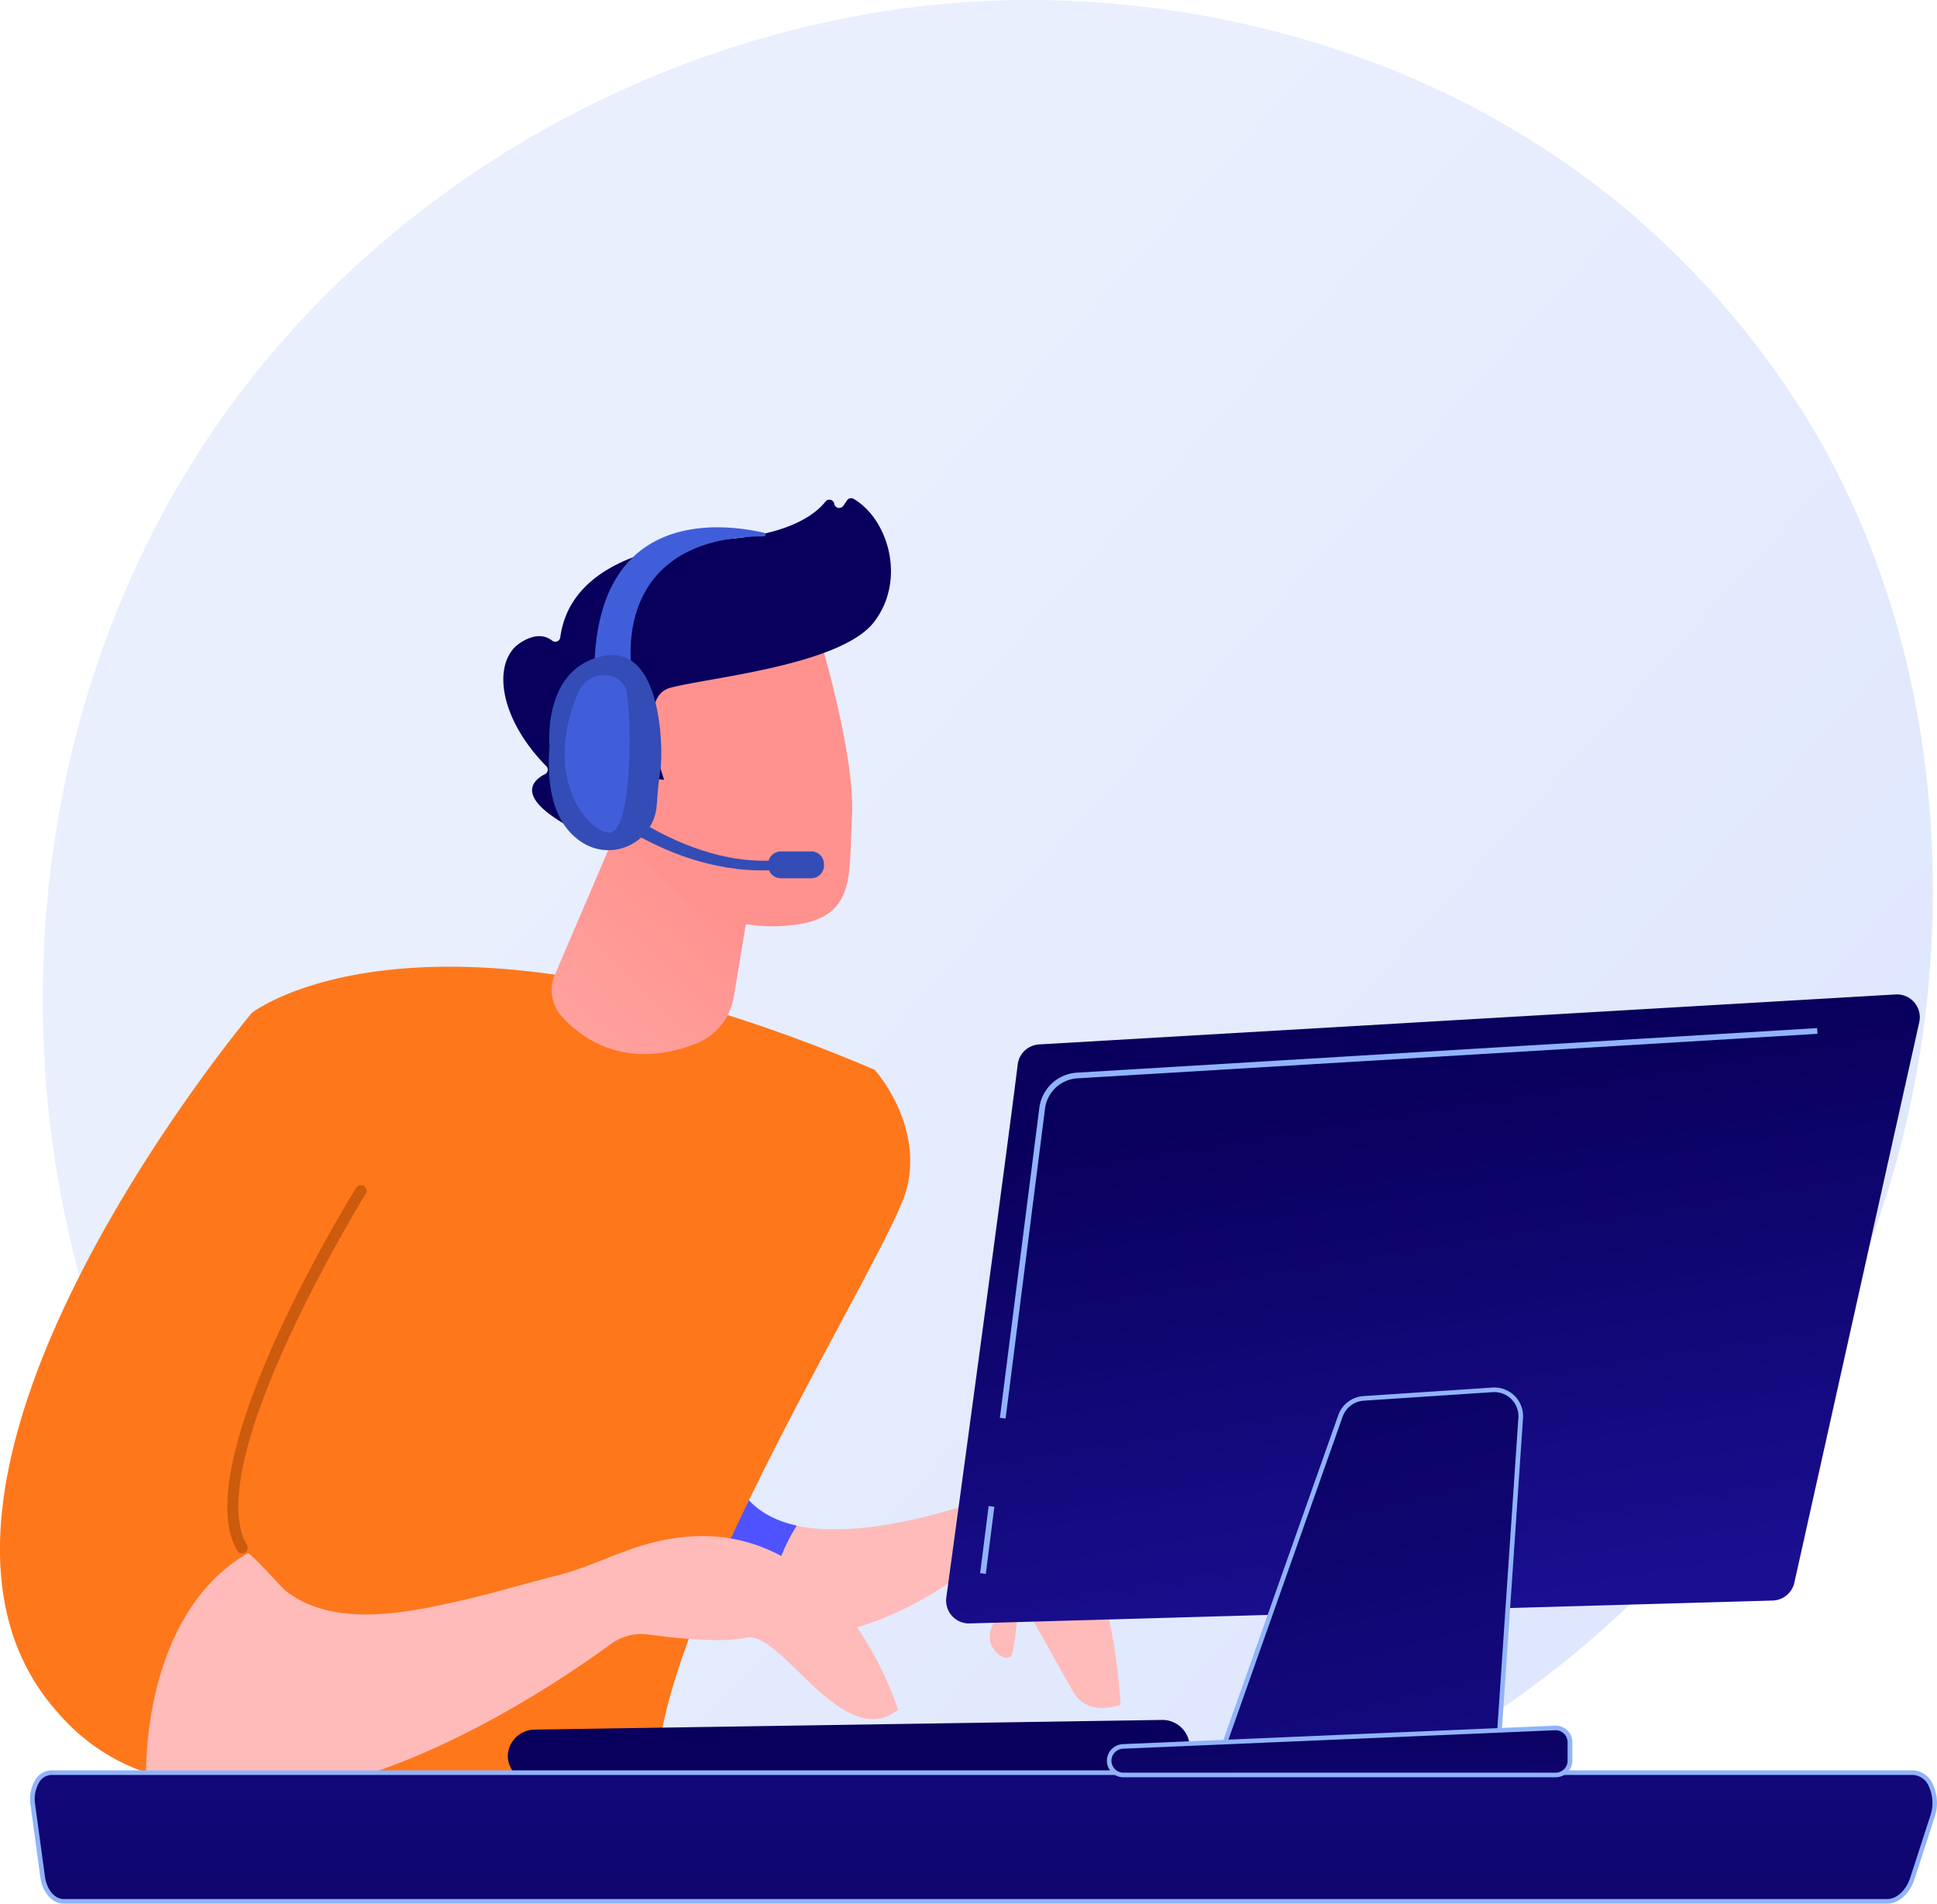 <svg xmlns="http://www.w3.org/2000/svg" xmlns:xlink="http://www.w3.org/1999/xlink" width="230" height="226" viewBox="0 0 230 226">
  <defs>
    <linearGradient id="linear-gradient" x1="1.085" y1="1.015" x2="0.335" y2="0.362" gradientUnits="objectBoundingBox">
      <stop offset="0" stop-color="#dae3fe"/>
      <stop offset="1" stop-color="#e9effd"/>
    </linearGradient>
    <linearGradient id="linear-gradient-2" x1="23.348" y1="-37.643" x2="22.407" y2="-38.791" gradientUnits="objectBoundingBox">
      <stop offset="0" stop-color="#4f52ff"/>
      <stop offset="1" stop-color="#4042e2"/>
    </linearGradient>
    <linearGradient id="linear-gradient-3" x1="16.633" y1="-68.206" x2="17.676" y2="-68.206" gradientUnits="objectBoundingBox">
      <stop offset="0" stop-color="#febbba"/>
      <stop offset="1" stop-color="#ff928e"/>
    </linearGradient>
    <linearGradient id="linear-gradient-4" x1="-0.703" y1="2" x2="0.712" y2="0.25" xlink:href="#linear-gradient-3"/>
    <linearGradient id="linear-gradient-5" x1="-2.725" y1="12.334" x2="-3.966" y2="18.578" xlink:href="#linear-gradient-3"/>
    <linearGradient id="linear-gradient-6" x1="12.149" y1="-4.305" x2="10.975" y2="-3.537" xlink:href="#linear-gradient-3"/>
    <linearGradient id="linear-gradient-7" x1="7.727" y1="-3.906" x2="8.428" y2="-2.887" gradientUnits="objectBoundingBox">
      <stop offset="0" stop-color="#09005d"/>
      <stop offset="1" stop-color="#1a0f91"/>
    </linearGradient>
    <linearGradient id="linear-gradient-8" x1="49.54" y1="-14.935" x2="44.701" y2="-12.545" xlink:href="#linear-gradient-3"/>
    <linearGradient id="linear-gradient-9" x1="102.876" y1="94.695" x2="102.174" y2="96.79" xlink:href="#linear-gradient-7"/>
    <linearGradient id="linear-gradient-10" x1="0.493" y1="2.483" x2="0.507" y2="-2.071" xlink:href="#linear-gradient-7"/>
    <linearGradient id="linear-gradient-11" x1="0.414" y1="0.16" x2="0.62" y2="0.975" xlink:href="#linear-gradient-7"/>
    <linearGradient id="linear-gradient-12" x1="0.346" y1="-0.247" x2="0.728" y2="1.667" xlink:href="#linear-gradient-7"/>
    <linearGradient id="linear-gradient-13" x1="0.356" y1="-0.425" x2="1.091" y2="4.297" xlink:href="#linear-gradient-7"/>
  </defs>
  <g id="Group_7988" data-name="Group 7988" transform="translate(-4130.087 1056.208)">
    <path id="Path_7481" data-name="Path 7481" d="M4350.195-903.743c-21.776,51.074-79.78,79.686-130.081,71.968-8.185-1.256-30.625-5-50.492-22.646-38.245-33.975-46.424-101.251-15.573-148.662,22.455-34.507,62.707-54.068,100.954-53.09,8.238.211,39.811,1.51,67.559,24.3a103.781,103.781,0,0,1,21.165,23.922C4362.751-978.315,4364.386-937.029,4350.195-903.743Z" fill="url(#linear-gradient)"/>
    <g id="Group_7983" data-name="Group 7983">
      <g id="Group_7978" data-name="Group 7978">
        <path id="Path_7482" data-name="Path 7482" d="M4224.706-875.081c-16.221-3.563-4-27.533-3.425-28.461l-29.07,10.168s-2.6,13.935,15.494,26.759a26.071,26.071,0,0,0,13.573,4.929A22.728,22.728,0,0,1,4224.706-875.081Z" fill="url(#linear-gradient-2)"/>
        <path id="Path_7483" data-name="Path 7483" d="M4257.723-873.978c-4.766-5.8-12.675-3.593-12.675-3.593-9.424,2.924-15.931,3.459-20.342,2.49a22.728,22.728,0,0,0-3.428,13.4c9.445.617,17.647-4,21.355-6.5a3,3,0,0,1,4.1.694c.96,1.324,1.781,3,1.162,4.339-1.22,2.644,1.751,4.437,2.281,3.5s.883-7.263.883-7.263,4.6,8.283,6.408,11.476,5.679,1.611,5.679,1.611S4262.489-868.176,4257.723-873.978Z" fill="url(#linear-gradient-3)"/>
        <path id="Path_7484" data-name="Path 7484" d="M4160-935.971s20.411-16.017,73.943,6.765c0,0,5.79,6.361,3.817,14.114s-29.851,50.886-29.717,70.231c0,0-20.143,13.744-48.232,3.405C4159.814-841.456,4147.17-891.7,4160-935.971Z" fill="#ff771b"/>
        <path id="Path_7485" data-name="Path 7485" d="M4203.312-957.626l-7.324,17.1a4.694,4.694,0,0,0,.837,5.031c2.531,2.749,7.665,6.325,15.794,3.238a7.267,7.267,0,0,0,4.593-5.592l3.116-18.738Z" fill="url(#linear-gradient-4)"/>
        <path id="Path_7486" data-name="Path 7486" d="M4159.5-871.8c-5.907-10.109,14.119-42.386,14.119-42.386L4160-935.971s-47.233,56.2-23,83.135a23.883,23.883,0,0,0,11.182,7.306C4149.167-859.6,4154.987-867.632,4159.5-871.8Z" fill="#ff771b"/>
        <path id="Path_7487" data-name="Path 7487" d="M4159.017-871.815a.673.673,0,0,1-.768-.3c-6.04-10.336,13.3-41.741,14.128-43.073a.673.673,0,0,1,.923-.217.668.668,0,0,1,.218.919c-.2.319-19.749,32.05-14.11,41.7a.666.666,0,0,1-.242.913A.671.671,0,0,1,4159.017-871.815Z" fill="#cc5b0e"/>
        <path id="Path_7488" data-name="Path 7488" d="M4206.994-872.916c-3.624,1-7,2.8-10.637,3.719-4.044,1.025-8.041,2.23-12.112,3.143-6.335,1.421-14.669,3.049-20.232-1.288-.469-.365-4.242-4.614-4.508-4.461-10.1,5.813-12.065,19.4-12.065,25.988,18.416,10.031,47.379-9.5,55.181-15.21a6.119,6.119,0,0,1,4.45-1.13c3.19.435,8.69,1.021,11.589.372,4.243-.95,11.434,13.7,18.064,8.576C4236.724-853.207,4228.978-878.988,4206.994-872.916Z" fill="url(#linear-gradient-5)"/>
        <g id="Group_7977" data-name="Group 7977">
          <path id="Path_7489" data-name="Path 7489" d="M4227.047-981.791s4.625,14.92,4.207,22.436.654,12.541-8.184,13.082-15.659-4.573-18.783-12.453c0,0-4.915-12.152-3-16.693S4227.047-981.791,4227.047-981.791Z" fill="url(#linear-gradient-6)"/>
          <path id="Path_7490" data-name="Path 7490" d="M4207.849-963.746l1.1.122s-3.483-9.728.666-10.908,20.224-2.627,24.237-7.806c3.869-4.992,1.728-12.234-2.417-14.654a.589.589,0,0,0-.773.19l-.438.641a.593.593,0,0,1-1.074-.232h0a.59.59,0,0,0-1.037-.278c-1.224,1.546-4.337,3.935-12.031,4.484-10.917.778-18.472,4.3-19.47,11.649a.594.594,0,0,1-.966.38c-.736-.567-1.974-.933-3.822.294-3.212,2.134-2.725,8.65,3.126,14.615a.585.585,0,0,1-.133.937c-1.252.627-3.194,2.235,1.046,5.137,4.337,2.968,7.1,3,8.156,2.855a.589.589,0,0,0,.514-.557l.326-6.571a.592.592,0,0,1,.658-.557Z" fill="url(#linear-gradient-7)"/>
          <path id="Path_7491" data-name="Path 7491" d="M4207.965-962.35s-1.354-9.354-5.731-7.26.983,10.421,4.234,11.127Z" fill="url(#linear-gradient-8)"/>
        </g>
        <path id="Path_7492" data-name="Path 7492" d="M4193.6-844.575c.057,0,.114,0,.171,0l74.319-1.146a3.219,3.219,0,0,0,3.262-3.2,3.245,3.245,0,0,0-3.393-3.094l-74.319,1.145a3.22,3.22,0,0,0-3.261,3.2A3.251,3.251,0,0,0,4193.6-844.575Z" fill="url(#linear-gradient-9)"/>
      </g>
      <g id="Group_7982" data-name="Group 7982">
        <g id="Group_7980" data-name="Group 7980">
          <g id="Group_7979" data-name="Group 7979">
            <path id="Path_7493" data-name="Path 7493" d="M4222.529-952.961c-13.242,1.119-24.075-9.209-24.152-9.364v-2.328c.074.148,11.489,11.627,24.075,10.563Z" fill="#344cb6"/>
          </g>
          <path id="Path_7494" data-name="Path 7494" d="M4227.926-953.533a1.512,1.512,0,0,1-1.421,1.59h-3.789a1.513,1.513,0,0,1-1.42-1.59h0a1.512,1.512,0,0,1,1.42-1.589h3.789a1.511,1.511,0,0,1,1.421,1.589Z" fill="#344cb6"/>
        </g>
        <g id="Group_7981" data-name="Group 7981">
          <path id="Path_7495" data-name="Path 7495" d="M4205.143-976.366s-3.025-16.072,15.628-16.163a.216.216,0,0,0,.05-.427c-5.11-1.173-19.941-2.91-20.165,16.377C4203.5-975.559,4205.143-976.366,4205.143-976.366Z" fill="#415eda"/>
          <path id="Path_7496" data-name="Path 7496" d="M4201.724-978.327c-7.279,1.472-6.384,10.642-6.384,10.642-.524,6.654,1.425,9.953,3.924,11.525a5.769,5.769,0,0,0,5.658.268,5.728,5.728,0,0,0,3.144-4.693c.134-1.811.288-3.532.423-4.144C4208.816-966.21,4209-979.8,4201.724-978.327Z" fill="#344cb6"/>
        </g>
        <path id="Path_7497" data-name="Path 7497" d="M4202.393-976.008a3.31,3.31,0,0,0-3.609,1.941c-4.351,10.039.991,16.57,3.613,16.706,2.764.143,2.708-13.1,2.121-16.5A2.425,2.425,0,0,0,4202.393-976.008Z" fill="#415eda"/>
      </g>
    </g>
    <g id="Group_7984" data-name="Group 7984">
      <path id="Path_7498" data-name="Path 7498" d="M4133.976-842.043a4.145,4.145,0,0,1,.461-2.579,2.018,2.018,0,0,1,1.687-1.134h221.171a2.466,2.466,0,0,1,2.121,1.656,4.946,4.946,0,0,1,.164,3.441l-2.4,7.4c-.549,1.694-1.738,2.779-3.047,2.779h-216.5c-1.218,0-2.264-1.231-2.5-2.936Z" fill="url(#linear-gradient-10)"/>
      <path id="Path_7499" data-name="Path 7499" d="M4354.137-830.208h-216.5c-1.353,0-2.516-1.334-2.766-3.172l-1.17-8.627a4.414,4.414,0,0,1,.494-2.751,2.276,2.276,0,0,1,1.925-1.271h221.171a2.718,2.718,0,0,1,2.371,1.817,5.2,5.2,0,0,1,.175,3.636l-2.4,7.4C4356.86-831.373,4355.562-830.208,4354.137-830.208ZM4134.248-842.08l1.17,8.627c.212,1.564,1.147,2.7,2.223,2.7h216.5c1.183,0,2.276-1.016,2.786-2.59l2.4-7.4a4.647,4.647,0,0,0-.154-3.246,2.194,2.194,0,0,0-1.871-1.494H4136.124a1.748,1.748,0,0,0-1.45,1,3.859,3.859,0,0,0-.426,2.4Z" fill="#91b3fa"/>
    </g>
    <g id="Group_7987" data-name="Group 7987">
      <path id="Path_7500" data-name="Path 7500" d="M4250.93-929.834c-1.249,10.169-6.869,51.484-8.478,63.289a2.714,2.714,0,0,0,2.779,3.072l95.337-2.718a2.721,2.721,0,0,0,2.582-2.124l14.831-66.532a2.718,2.718,0,0,0-2.819-3.3l-101.687,5.933A2.717,2.717,0,0,0,4250.93-929.834Z" fill="url(#linear-gradient-11)"/>
      <g id="Group_7985" data-name="Group 7985">
        <path id="Path_7501" data-name="Path 7501" d="M4289.252-888.111l-14.09,39.838,32.764.692,2.728-40.291a3.138,3.138,0,0,0-3.345-3.335l-15.3,1.012A3.143,3.143,0,0,0,4289.252-888.111Z" fill="url(#linear-gradient-12)"/>
        <path id="Path_7502" data-name="Path 7502" d="M4308.181-847.3l-.261-.005-33.143-.7,14.217-40.194a3.411,3.411,0,0,1,3-2.265l15.3-1.012a3.432,3.432,0,0,1,2.644.99,3.4,3.4,0,0,1,.992,2.636Zm-32.635-1.235,32.124.679,2.71-40.031a2.852,2.852,0,0,0-.833-2.213,2.877,2.877,0,0,0-2.22-.831l-15.3,1.012a2.861,2.861,0,0,0-2.516,1.9Z" fill="#91b3fa"/>
      </g>
      <g id="Group_7986" data-name="Group 7986">
        <path id="Path_7503" data-name="Path 7503" d="M4261.879-847.705h0a1.7,1.7,0,0,0,1.617,2.223h51.31a1.7,1.7,0,0,0,1.7-1.7v-2.192a1.7,1.7,0,0,0-1.774-1.693l-51.31,2.192A1.7,1.7,0,0,0,4261.879-847.705Z" fill="url(#linear-gradient-13)"/>
        <path id="Path_7504" data-name="Path 7504" d="M4314.806-845.209H4263.5a1.957,1.957,0,0,1-1.6-.813,1.941,1.941,0,0,1-.277-1.768,1.983,1.983,0,0,1,1.792-1.353l51.31-2.192a1.955,1.955,0,0,1,1.451.545,1.947,1.947,0,0,1,.609,1.421v2.192A1.973,1.973,0,0,1,4314.806-845.209Zm0-5.582h-.064l-51.309,2.192a1.437,1.437,0,0,0-1.3.978h0a1.4,1.4,0,0,0,.2,1.277,1.413,1.413,0,0,0,1.156.588h51.31a1.425,1.425,0,0,0,1.427-1.422v-2.192a1.407,1.407,0,0,0-.44-1.027A1.416,1.416,0,0,0,4314.808-850.791Z" fill="#91b3fa"/>
      </g>
      <path id="Path_7505" data-name="Path 7505" d="M4249.49-887.8l-.677-.085,4.685-36.8a4.8,4.8,0,0,1,4.479-4.178l87.874-5.287.041.678-87.874,5.286a4.122,4.122,0,0,0-3.844,3.586Z" fill="#91b3fa"/>
      <path id="Path_7506" data-name="Path 7506" d="M4247.142-869.355l-.676-.085,1.014-7.967.677.085Z" fill="#91b3fa"/>
    </g>
  </g>
</svg>
